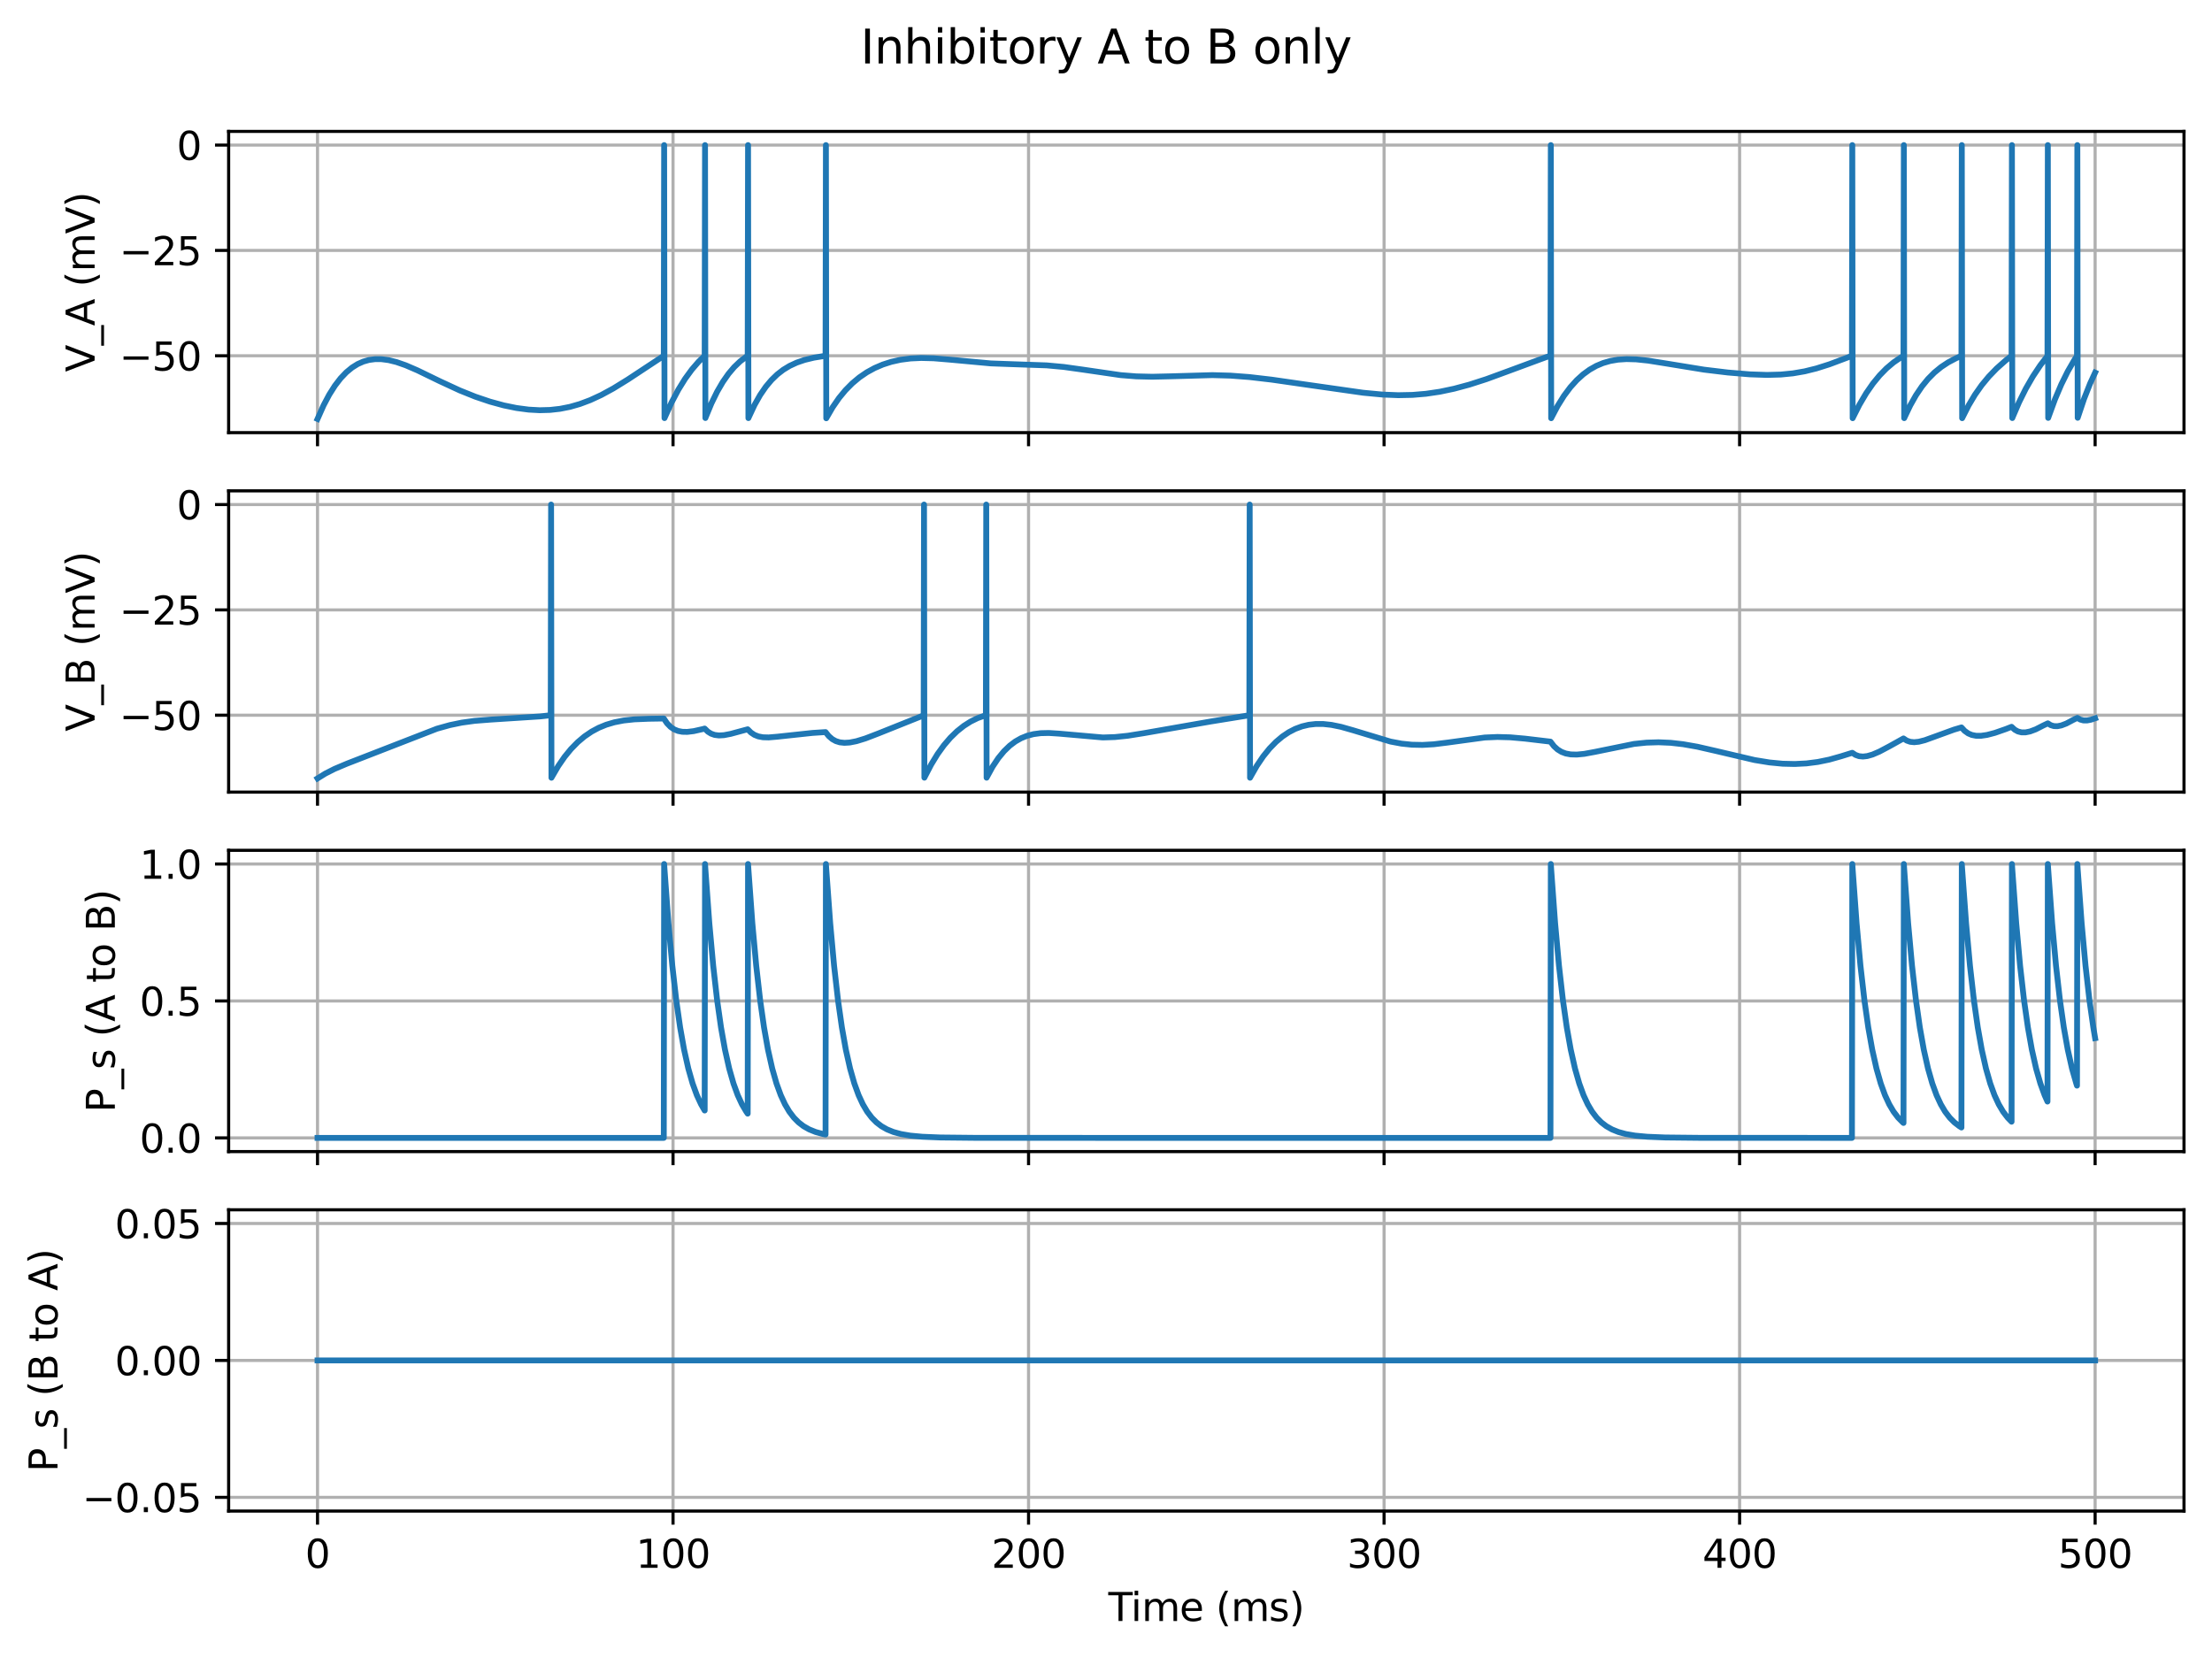 <?xml version="1.0" encoding="utf-8" standalone="no"?>
<!DOCTYPE svg PUBLIC "-//W3C//DTD SVG 1.1//EN"
  "http://www.w3.org/Graphics/SVG/1.1/DTD/svg11.dtd">
<svg xmlns:xlink="http://www.w3.org/1999/xlink" width="568.789pt" height="426.156pt" viewBox="0 0 568.789 426.156" xmlns="http://www.w3.org/2000/svg" version="1.1">
 <defs>
  <style type="text/css">*{stroke-linejoin: round; stroke-linecap: butt}</style>
 </defs>
 <g id="figure_1">
  <g id="patch_1">
   <path d="M 0 426.156 
L 568.789 426.156 
L 568.789 0 
L 0 0 
L 0 426.156 
z
" style="fill: none"/>
  </g>
  <g id="axes_1">
   <g id="patch_2">
    <path d="M 58.791 111.265 
L 561.589 111.265 
L 561.589 33.793 
L 58.791 33.793 
L 58.791 111.265 
z
" style="fill: none"/>
   </g>
   <g id="matplotlib.axis_1">
    <g id="xtick_1">
     <g id="line2d_1">
      <path d="M 81.645 111.265 
L 81.645 33.793 
" clip-path="url(#p2f62f58957)" style="fill: none; stroke: #b0b0b0; stroke-width: 0.8; stroke-linecap: square"/>
     </g>
     <g id="line2d_2">
      <defs>
       <path id="m6b1aec31f0" d="M 0 0 
L 0 3.5 
" style="stroke: #000000; stroke-width: 0.8"/>
      </defs>
      <g>
       <use xlink:href="#m6b1aec31f0" x="81.645" y="111.265" style="stroke: #000000; stroke-width: 0.8"/>
      </g>
     </g>
    </g>
    <g id="xtick_2">
     <g id="line2d_3">
      <path d="M 173.063 111.265 
L 173.063 33.793 
" clip-path="url(#p2f62f58957)" style="fill: none; stroke: #b0b0b0; stroke-width: 0.8; stroke-linecap: square"/>
     </g>
     <g id="line2d_4">
      <g>
       <use xlink:href="#m6b1aec31f0" x="173.063" y="111.265" style="stroke: #000000; stroke-width: 0.8"/>
      </g>
     </g>
    </g>
    <g id="xtick_3">
     <g id="line2d_5">
      <path d="M 264.481 111.265 
L 264.481 33.793 
" clip-path="url(#p2f62f58957)" style="fill: none; stroke: #b0b0b0; stroke-width: 0.8; stroke-linecap: square"/>
     </g>
     <g id="line2d_6">
      <g>
       <use xlink:href="#m6b1aec31f0" x="264.481" y="111.265" style="stroke: #000000; stroke-width: 0.8"/>
      </g>
     </g>
    </g>
    <g id="xtick_4">
     <g id="line2d_7">
      <path d="M 355.899 111.265 
L 355.899 33.793 
" clip-path="url(#p2f62f58957)" style="fill: none; stroke: #b0b0b0; stroke-width: 0.8; stroke-linecap: square"/>
     </g>
     <g id="line2d_8">
      <g>
       <use xlink:href="#m6b1aec31f0" x="355.899" y="111.265" style="stroke: #000000; stroke-width: 0.8"/>
      </g>
     </g>
    </g>
    <g id="xtick_5">
     <g id="line2d_9">
      <path d="M 447.317 111.265 
L 447.317 33.793 
" clip-path="url(#p2f62f58957)" style="fill: none; stroke: #b0b0b0; stroke-width: 0.8; stroke-linecap: square"/>
     </g>
     <g id="line2d_10">
      <g>
       <use xlink:href="#m6b1aec31f0" x="447.317" y="111.265" style="stroke: #000000; stroke-width: 0.8"/>
      </g>
     </g>
    </g>
    <g id="xtick_6">
     <g id="line2d_11">
      <path d="M 538.735 111.265 
L 538.735 33.793 
" clip-path="url(#p2f62f58957)" style="fill: none; stroke: #b0b0b0; stroke-width: 0.8; stroke-linecap: square"/>
     </g>
     <g id="line2d_12">
      <g>
       <use xlink:href="#m6b1aec31f0" x="538.735" y="111.265" style="stroke: #000000; stroke-width: 0.8"/>
      </g>
     </g>
    </g>
   </g>
   <g id="matplotlib.axis_2">
    <g id="ytick_1">
     <g id="line2d_13">
      <path d="M 58.791 91.491 
L 561.589 91.491 
" clip-path="url(#p2f62f58957)" style="fill: none; stroke: #b0b0b0; stroke-width: 0.8; stroke-linecap: square"/>
     </g>
     <g id="line2d_14">
      <defs>
       <path id="mb617e73fda" d="M 0 0 
L -3.5 0 
" style="stroke: #000000; stroke-width: 0.8"/>
      </defs>
      <g>
       <use xlink:href="#mb617e73fda" x="58.791" y="91.491" style="stroke: #000000; stroke-width: 0.8"/>
      </g>
     </g>
     <g id="text_1">
      <!-- −50 -->
      <g transform="translate(30.686 95.29) scale(0.1 -0.1)">
       <defs>
        <path id="DejaVuSans-2212" d="M 678 2272 
L 4684 2272 
L 4684 1741 
L 678 1741 
L 678 2272 
z
" transform="scale(0.016)"/>
        <path id="DejaVuSans-35" d="M 691 4666 
L 3169 4666 
L 3169 4134 
L 1269 4134 
L 1269 2991 
Q 1406 3038 1543 3061 
Q 1681 3084 1819 3084 
Q 2600 3084 3056 2656 
Q 3513 2228 3513 1497 
Q 3513 744 3044 326 
Q 2575 -91 1722 -91 
Q 1428 -91 1123 -41 
Q 819 9 494 109 
L 494 744 
Q 775 591 1075 516 
Q 1375 441 1709 441 
Q 2250 441 2565 725 
Q 2881 1009 2881 1497 
Q 2881 1984 2565 2268 
Q 2250 2553 1709 2553 
Q 1456 2553 1204 2497 
Q 953 2441 691 2322 
L 691 4666 
z
" transform="scale(0.016)"/>
        <path id="DejaVuSans-30" d="M 2034 4250 
Q 1547 4250 1301 3770 
Q 1056 3291 1056 2328 
Q 1056 1369 1301 889 
Q 1547 409 2034 409 
Q 2525 409 2770 889 
Q 3016 1369 3016 2328 
Q 3016 3291 2770 3770 
Q 2525 4250 2034 4250 
z
M 2034 4750 
Q 2819 4750 3233 4129 
Q 3647 3509 3647 2328 
Q 3647 1150 3233 529 
Q 2819 -91 2034 -91 
Q 1250 -91 836 529 
Q 422 1150 422 2328 
Q 422 3509 836 4129 
Q 1250 4750 2034 4750 
z
" transform="scale(0.016)"/>
       </defs>
       <use xlink:href="#DejaVuSans-2212"/>
       <use xlink:href="#DejaVuSans-35" transform="translate(83.789 0)"/>
       <use xlink:href="#DejaVuSans-30" transform="translate(147.412 0)"/>
      </g>
     </g>
    </g>
    <g id="ytick_2">
     <g id="line2d_15">
      <path d="M 58.791 64.403 
L 561.589 64.403 
" clip-path="url(#p2f62f58957)" style="fill: none; stroke: #b0b0b0; stroke-width: 0.8; stroke-linecap: square"/>
     </g>
     <g id="line2d_16">
      <g>
       <use xlink:href="#mb617e73fda" x="58.791" y="64.403" style="stroke: #000000; stroke-width: 0.8"/>
      </g>
     </g>
     <g id="text_2">
      <!-- −25 -->
      <g transform="translate(30.686 68.202) scale(0.1 -0.1)">
       <defs>
        <path id="DejaVuSans-32" d="M 1228 531 
L 3431 531 
L 3431 0 
L 469 0 
L 469 531 
Q 828 903 1448 1529 
Q 2069 2156 2228 2338 
Q 2531 2678 2651 2914 
Q 2772 3150 2772 3378 
Q 2772 3750 2511 3984 
Q 2250 4219 1831 4219 
Q 1534 4219 1204 4116 
Q 875 4013 500 3803 
L 500 4441 
Q 881 4594 1212 4672 
Q 1544 4750 1819 4750 
Q 2544 4750 2975 4387 
Q 3406 4025 3406 3419 
Q 3406 3131 3298 2873 
Q 3191 2616 2906 2266 
Q 2828 2175 2409 1742 
Q 1991 1309 1228 531 
z
" transform="scale(0.016)"/>
       </defs>
       <use xlink:href="#DejaVuSans-2212"/>
       <use xlink:href="#DejaVuSans-32" transform="translate(83.789 0)"/>
       <use xlink:href="#DejaVuSans-35" transform="translate(147.412 0)"/>
      </g>
     </g>
    </g>
    <g id="ytick_3">
     <g id="line2d_17">
      <path d="M 58.791 37.314 
L 561.589 37.314 
" clip-path="url(#p2f62f58957)" style="fill: none; stroke: #b0b0b0; stroke-width: 0.8; stroke-linecap: square"/>
     </g>
     <g id="line2d_18">
      <g>
       <use xlink:href="#mb617e73fda" x="58.791" y="37.314" style="stroke: #000000; stroke-width: 0.8"/>
      </g>
     </g>
     <g id="text_3">
      <!-- 0 -->
      <g transform="translate(45.428 41.114) scale(0.1 -0.1)">
       <use xlink:href="#DejaVuSans-30"/>
      </g>
     </g>
    </g>
    <g id="text_4">
     <!-- V_A (mV) -->
     <g transform="translate(24.328 95.651) rotate(-90) scale(0.1 -0.1)">
      <defs>
       <path id="DejaVuSans-56" d="M 1831 0 
L 50 4666 
L 709 4666 
L 2188 738 
L 3669 4666 
L 4325 4666 
L 2547 0 
L 1831 0 
z
" transform="scale(0.016)"/>
       <path id="DejaVuSans-5f" d="M 3263 -1063 
L 3263 -1509 
L -63 -1509 
L -63 -1063 
L 3263 -1063 
z
" transform="scale(0.016)"/>
       <path id="DejaVuSans-41" d="M 2188 4044 
L 1331 1722 
L 3047 1722 
L 2188 4044 
z
M 1831 4666 
L 2547 4666 
L 4325 0 
L 3669 0 
L 3244 1197 
L 1141 1197 
L 716 0 
L 50 0 
L 1831 4666 
z
" transform="scale(0.016)"/>
       <path id="DejaVuSans-20" transform="scale(0.016)"/>
       <path id="DejaVuSans-28" d="M 1984 4856 
Q 1566 4138 1362 3434 
Q 1159 2731 1159 2009 
Q 1159 1288 1364 580 
Q 1569 -128 1984 -844 
L 1484 -844 
Q 1016 -109 783 600 
Q 550 1309 550 2009 
Q 550 2706 781 3412 
Q 1013 4119 1484 4856 
L 1984 4856 
z
" transform="scale(0.016)"/>
       <path id="DejaVuSans-6d" d="M 3328 2828 
Q 3544 3216 3844 3400 
Q 4144 3584 4550 3584 
Q 5097 3584 5394 3201 
Q 5691 2819 5691 2113 
L 5691 0 
L 5113 0 
L 5113 2094 
Q 5113 2597 4934 2840 
Q 4756 3084 4391 3084 
Q 3944 3084 3684 2787 
Q 3425 2491 3425 1978 
L 3425 0 
L 2847 0 
L 2847 2094 
Q 2847 2600 2669 2842 
Q 2491 3084 2119 3084 
Q 1678 3084 1418 2786 
Q 1159 2488 1159 1978 
L 1159 0 
L 581 0 
L 581 3500 
L 1159 3500 
L 1159 2956 
Q 1356 3278 1631 3431 
Q 1906 3584 2284 3584 
Q 2666 3584 2933 3390 
Q 3200 3197 3328 2828 
z
" transform="scale(0.016)"/>
       <path id="DejaVuSans-29" d="M 513 4856 
L 1013 4856 
Q 1481 4119 1714 3412 
Q 1947 2706 1947 2009 
Q 1947 1309 1714 600 
Q 1481 -109 1013 -844 
L 513 -844 
Q 928 -128 1133 580 
Q 1338 1288 1338 2009 
Q 1338 2731 1133 3434 
Q 928 4138 513 4856 
z
" transform="scale(0.016)"/>
      </defs>
      <use xlink:href="#DejaVuSans-56"/>
      <use xlink:href="#DejaVuSans-5f" transform="translate(68.408 0)"/>
      <use xlink:href="#DejaVuSans-41" transform="translate(118.408 0)"/>
      <use xlink:href="#DejaVuSans-20" transform="translate(186.816 0)"/>
      <use xlink:href="#DejaVuSans-28" transform="translate(218.604 0)"/>
      <use xlink:href="#DejaVuSans-6d" transform="translate(257.617 0)"/>
      <use xlink:href="#DejaVuSans-56" transform="translate(355.029 0)"/>
      <use xlink:href="#DejaVuSans-29" transform="translate(423.438 0)"/>
     </g>
    </g>
   </g>
   <g id="line2d_19">
    <path d="M 81.645 107.744 
L 83.199 104.252 
L 84.662 101.491 
L 86.125 99.183 
L 87.587 97.282 
L 89.05 95.746 
L 90.513 94.538 
L 91.975 93.625 
L 93.438 92.978 
L 94.901 92.568 
L 96.455 92.363 
L 98.1 92.371 
L 99.929 92.613 
L 101.94 93.11 
L 104.317 93.938 
L 107.334 95.24 
L 113.093 98.034 
L 118.212 100.403 
L 122.235 102.019 
L 125.983 103.286 
L 129.548 104.259 
L 132.839 104.933 
L 135.947 105.343 
L 138.781 105.497 
L 141.432 105.425 
L 143.992 105.14 
L 146.552 104.632 
L 149.112 103.897 
L 151.763 102.902 
L 154.597 101.592 
L 157.705 99.9 
L 161.453 97.589 
L 170.686 91.499 
L 170.778 37.314 
L 170.869 107.524 
L 170.96 107.306 
L 172.697 103.484 
L 174.434 100.207 
L 176.171 97.406 
L 177.908 95.023 
L 179.645 93.012 
L 181.199 91.497 
L 181.291 37.314 
L 181.382 107.501 
L 181.474 107.26 
L 182.936 103.728 
L 184.399 100.74 
L 185.862 98.228 
L 187.324 96.133 
L 188.787 94.403 
L 190.341 92.914 
L 191.895 91.737 
L 192.261 91.501 
L 192.352 37.314 
L 192.444 107.525 
L 192.535 107.31 
L 193.998 104.178 
L 195.46 101.587 
L 196.923 99.456 
L 198.386 97.714 
L 199.849 96.3 
L 201.403 95.096 
L 203.048 94.097 
L 204.877 93.249 
L 206.888 92.562 
L 209.265 91.987 
L 212.281 91.495 
L 212.373 37.314 
L 212.464 107.57 
L 212.556 107.398 
L 214.11 104.723 
L 215.755 102.344 
L 217.401 100.35 
L 219.138 98.594 
L 220.966 97.065 
L 222.886 95.754 
L 224.897 94.652 
L 227 93.752 
L 229.194 93.048 
L 231.571 92.521 
L 234.13 92.189 
L 236.873 92.06 
L 240.072 92.142 
L 244.278 92.493 
L 254.791 93.459 
L 260.367 93.661 
L 269.143 93.964 
L 273.531 94.369 
L 278.468 95.06 
L 288.158 96.473 
L 292.181 96.792 
L 296.294 96.889 
L 301.414 96.767 
L 311.744 96.472 
L 316.406 96.602 
L 321.252 96.967 
L 327.011 97.637 
L 336.336 98.98 
L 350.505 101 
L 355.533 101.474 
L 359.556 101.634 
L 363.212 101.558 
L 366.686 101.266 
L 370.252 100.739 
L 373.908 99.969 
L 377.839 98.911 
L 382.227 97.497 
L 387.895 95.418 
L 397.494 91.873 
L 398.683 91.495 
L 398.774 37.314 
L 398.865 107.554 
L 398.957 107.366 
L 400.511 104.424 
L 402.156 101.79 
L 403.802 99.587 
L 405.448 97.763 
L 407.093 96.272 
L 408.739 95.075 
L 410.475 94.093 
L 412.212 93.364 
L 414.041 92.834 
L 416.052 92.49 
L 418.246 92.349 
L 420.714 92.418 
L 423.823 92.743 
L 428.393 93.472 
L 438.175 95.065 
L 444.3 95.802 
L 449.968 96.272 
L 454.356 96.422 
L 457.921 96.323 
L 461.03 96.019 
L 464.046 95.499 
L 467.063 94.753 
L 470.446 93.678 
L 475.017 91.966 
L 476.205 91.503 
L 476.296 37.314 
L 476.388 107.546 
L 476.479 107.35 
L 478.125 104.091 
L 479.862 101.145 
L 481.599 98.641 
L 483.336 96.525 
L 485.073 94.749 
L 486.901 93.204 
L 488.729 91.953 
L 489.461 91.526 
L 489.552 37.314 
L 489.643 107.532 
L 489.735 107.322 
L 491.198 104.251 
L 492.66 101.662 
L 494.214 99.363 
L 495.768 97.458 
L 497.414 95.8 
L 499.151 94.38 
L 500.979 93.177 
L 502.99 92.12 
L 504.362 91.52 
L 504.453 37.314 
L 504.545 107.545 
L 504.636 107.348 
L 506.19 104.278 
L 507.836 101.519 
L 509.573 99.049 
L 511.401 96.837 
L 513.412 94.757 
L 515.698 92.726 
L 517.252 91.494 
L 517.343 37.314 
L 517.435 107.512 
L 517.526 107.282 
L 519.171 103.455 
L 520.908 99.966 
L 522.737 96.794 
L 524.657 93.915 
L 526.485 91.528 
L 526.576 37.314 
L 526.668 107.47 
L 526.759 107.2 
L 528.405 102.7 
L 530.05 98.836 
L 531.696 95.513 
L 533.433 92.512 
L 534.073 91.523 
L 534.164 37.314 
L 534.255 107.445 
L 534.347 107.15 
L 535.901 102.534 
L 537.455 98.609 
L 538.735 95.83 
L 538.735 95.83 
" clip-path="url(#p2f62f58957)" style="fill: none; stroke: #1f77b4; stroke-width: 1.5; stroke-linecap: square"/>
   </g>
   <g id="patch_3">
    <path d="M 58.791 111.265 
L 58.791 33.793 
" style="fill: none; stroke: #000000; stroke-width: 0.8; stroke-linejoin: miter; stroke-linecap: square"/>
   </g>
   <g id="patch_4">
    <path d="M 561.589 111.265 
L 561.589 33.793 
" style="fill: none; stroke: #000000; stroke-width: 0.8; stroke-linejoin: miter; stroke-linecap: square"/>
   </g>
   <g id="patch_5">
    <path d="M 58.791 111.265 
L 561.589 111.265 
" style="fill: none; stroke: #000000; stroke-width: 0.8; stroke-linejoin: miter; stroke-linecap: square"/>
   </g>
   <g id="patch_6">
    <path d="M 58.791 33.793 
L 561.589 33.793 
" style="fill: none; stroke: #000000; stroke-width: 0.8; stroke-linejoin: miter; stroke-linecap: square"/>
   </g>
  </g>
  <g id="axes_2">
   <g id="patch_7">
    <path d="M 58.791 203.71 
L 561.589 203.71 
L 561.589 126.238 
L 58.791 126.238 
L 58.791 203.71 
z
" style="fill: none"/>
   </g>
   <g id="matplotlib.axis_3">
    <g id="xtick_7">
     <g id="line2d_20">
      <path d="M 81.645 203.71 
L 81.645 126.238 
" clip-path="url(#pb2a0a1e5be)" style="fill: none; stroke: #b0b0b0; stroke-width: 0.8; stroke-linecap: square"/>
     </g>
     <g id="line2d_21">
      <g>
       <use xlink:href="#m6b1aec31f0" x="81.645" y="203.71" style="stroke: #000000; stroke-width: 0.8"/>
      </g>
     </g>
    </g>
    <g id="xtick_8">
     <g id="line2d_22">
      <path d="M 173.063 203.71 
L 173.063 126.238 
" clip-path="url(#pb2a0a1e5be)" style="fill: none; stroke: #b0b0b0; stroke-width: 0.8; stroke-linecap: square"/>
     </g>
     <g id="line2d_23">
      <g>
       <use xlink:href="#m6b1aec31f0" x="173.063" y="203.71" style="stroke: #000000; stroke-width: 0.8"/>
      </g>
     </g>
    </g>
    <g id="xtick_9">
     <g id="line2d_24">
      <path d="M 264.481 203.71 
L 264.481 126.238 
" clip-path="url(#pb2a0a1e5be)" style="fill: none; stroke: #b0b0b0; stroke-width: 0.8; stroke-linecap: square"/>
     </g>
     <g id="line2d_25">
      <g>
       <use xlink:href="#m6b1aec31f0" x="264.481" y="203.71" style="stroke: #000000; stroke-width: 0.8"/>
      </g>
     </g>
    </g>
    <g id="xtick_10">
     <g id="line2d_26">
      <path d="M 355.899 203.71 
L 355.899 126.238 
" clip-path="url(#pb2a0a1e5be)" style="fill: none; stroke: #b0b0b0; stroke-width: 0.8; stroke-linecap: square"/>
     </g>
     <g id="line2d_27">
      <g>
       <use xlink:href="#m6b1aec31f0" x="355.899" y="203.71" style="stroke: #000000; stroke-width: 0.8"/>
      </g>
     </g>
    </g>
    <g id="xtick_11">
     <g id="line2d_28">
      <path d="M 447.317 203.71 
L 447.317 126.238 
" clip-path="url(#pb2a0a1e5be)" style="fill: none; stroke: #b0b0b0; stroke-width: 0.8; stroke-linecap: square"/>
     </g>
     <g id="line2d_29">
      <g>
       <use xlink:href="#m6b1aec31f0" x="447.317" y="203.71" style="stroke: #000000; stroke-width: 0.8"/>
      </g>
     </g>
    </g>
    <g id="xtick_12">
     <g id="line2d_30">
      <path d="M 538.735 203.71 
L 538.735 126.238 
" clip-path="url(#pb2a0a1e5be)" style="fill: none; stroke: #b0b0b0; stroke-width: 0.8; stroke-linecap: square"/>
     </g>
     <g id="line2d_31">
      <g>
       <use xlink:href="#m6b1aec31f0" x="538.735" y="203.71" style="stroke: #000000; stroke-width: 0.8"/>
      </g>
     </g>
    </g>
   </g>
   <g id="matplotlib.axis_4">
    <g id="ytick_4">
     <g id="line2d_32">
      <path d="M 58.791 183.936 
L 561.589 183.936 
" clip-path="url(#pb2a0a1e5be)" style="fill: none; stroke: #b0b0b0; stroke-width: 0.8; stroke-linecap: square"/>
     </g>
     <g id="line2d_33">
      <g>
       <use xlink:href="#mb617e73fda" x="58.791" y="183.936" style="stroke: #000000; stroke-width: 0.8"/>
      </g>
     </g>
     <g id="text_5">
      <!-- −50 -->
      <g transform="translate(30.686 187.735) scale(0.1 -0.1)">
       <use xlink:href="#DejaVuSans-2212"/>
       <use xlink:href="#DejaVuSans-35" transform="translate(83.789 0)"/>
       <use xlink:href="#DejaVuSans-30" transform="translate(147.412 0)"/>
      </g>
     </g>
    </g>
    <g id="ytick_5">
     <g id="line2d_34">
      <path d="M 58.791 156.848 
L 561.589 156.848 
" clip-path="url(#pb2a0a1e5be)" style="fill: none; stroke: #b0b0b0; stroke-width: 0.8; stroke-linecap: square"/>
     </g>
     <g id="line2d_35">
      <g>
       <use xlink:href="#mb617e73fda" x="58.791" y="156.848" style="stroke: #000000; stroke-width: 0.8"/>
      </g>
     </g>
     <g id="text_6">
      <!-- −25 -->
      <g transform="translate(30.686 160.647) scale(0.1 -0.1)">
       <use xlink:href="#DejaVuSans-2212"/>
       <use xlink:href="#DejaVuSans-32" transform="translate(83.789 0)"/>
       <use xlink:href="#DejaVuSans-35" transform="translate(147.412 0)"/>
      </g>
     </g>
    </g>
    <g id="ytick_6">
     <g id="line2d_36">
      <path d="M 58.791 129.759 
L 561.589 129.759 
" clip-path="url(#pb2a0a1e5be)" style="fill: none; stroke: #b0b0b0; stroke-width: 0.8; stroke-linecap: square"/>
     </g>
     <g id="line2d_37">
      <g>
       <use xlink:href="#mb617e73fda" x="58.791" y="129.759" style="stroke: #000000; stroke-width: 0.8"/>
      </g>
     </g>
     <g id="text_7">
      <!-- 0 -->
      <g transform="translate(45.428 133.559) scale(0.1 -0.1)">
       <use xlink:href="#DejaVuSans-30"/>
      </g>
     </g>
    </g>
    <g id="text_8">
     <!-- V_B (mV) -->
     <g transform="translate(24.328 188.106) rotate(-90) scale(0.1 -0.1)">
      <defs>
       <path id="DejaVuSans-42" d="M 1259 2228 
L 1259 519 
L 2272 519 
Q 2781 519 3026 730 
Q 3272 941 3272 1375 
Q 3272 1813 3026 2020 
Q 2781 2228 2272 2228 
L 1259 2228 
z
M 1259 4147 
L 1259 2741 
L 2194 2741 
Q 2656 2741 2882 2914 
Q 3109 3088 3109 3444 
Q 3109 3797 2882 3972 
Q 2656 4147 2194 4147 
L 1259 4147 
z
M 628 4666 
L 2241 4666 
Q 2963 4666 3353 4366 
Q 3744 4066 3744 3513 
Q 3744 3084 3544 2831 
Q 3344 2578 2956 2516 
Q 3422 2416 3680 2098 
Q 3938 1781 3938 1306 
Q 3938 681 3513 340 
Q 3088 0 2303 0 
L 628 0 
L 628 4666 
z
" transform="scale(0.016)"/>
      </defs>
      <use xlink:href="#DejaVuSans-56"/>
      <use xlink:href="#DejaVuSans-5f" transform="translate(68.408 0)"/>
      <use xlink:href="#DejaVuSans-42" transform="translate(118.408 0)"/>
      <use xlink:href="#DejaVuSans-20" transform="translate(187.012 0)"/>
      <use xlink:href="#DejaVuSans-28" transform="translate(218.799 0)"/>
      <use xlink:href="#DejaVuSans-6d" transform="translate(257.812 0)"/>
      <use xlink:href="#DejaVuSans-56" transform="translate(355.225 0)"/>
      <use xlink:href="#DejaVuSans-29" transform="translate(423.633 0)"/>
     </g>
    </g>
   </g>
   <g id="line2d_38">
    <path d="M 81.645 200.189 
L 83.656 198.942 
L 86.033 197.738 
L 89.233 196.386 
L 112.362 187.4 
L 115.653 186.479 
L 118.761 185.836 
L 122.052 185.383 
L 126.074 185.068 
L 138.964 184.236 
L 141.615 183.937 
L 141.707 129.759 
L 141.798 200.016 
L 141.89 199.845 
L 143.535 197.023 
L 145.181 194.637 
L 146.826 192.625 
L 148.563 190.852 
L 150.3 189.392 
L 152.128 188.149 
L 153.957 187.168 
L 155.876 186.38 
L 157.979 185.756 
L 160.356 185.294 
L 163.099 184.999 
L 166.847 184.842 
L 170.686 184.78 
L 171.509 185.996 
L 172.423 186.941 
L 173.337 187.567 
L 174.343 187.983 
L 175.44 188.197 
L 176.72 188.225 
L 178.365 188.028 
L 180.651 187.514 
L 181.199 187.368 
L 182.022 188.167 
L 182.845 188.68 
L 183.759 189.002 
L 184.856 189.14 
L 186.136 189.069 
L 187.873 188.737 
L 191.712 187.698 
L 192.261 187.554 
L 193.084 188.38 
L 193.998 188.988 
L 195.003 189.386 
L 196.192 189.608 
L 197.654 189.648 
L 199.849 189.463 
L 208.899 188.492 
L 212.281 188.273 
L 213.104 189.302 
L 214.018 190.089 
L 214.932 190.595 
L 215.938 190.908 
L 217.127 191.038 
L 218.498 190.955 
L 220.235 190.612 
L 222.52 189.911 
L 225.903 188.611 
L 237.513 183.967 
L 237.604 129.759 
L 237.696 199.995 
L 237.787 199.803 
L 239.433 196.629 
L 241.078 193.935 
L 242.724 191.656 
L 244.369 189.735 
L 246.106 188.049 
L 247.843 186.67 
L 249.58 185.566 
L 251.408 184.67 
L 253.237 184.02 
L 253.511 183.942 
L 253.602 129.759 
L 253.694 200.002 
L 253.785 199.818 
L 255.248 197.152 
L 256.71 194.963 
L 258.173 193.19 
L 259.636 191.777 
L 261.099 190.678 
L 262.561 189.85 
L 264.115 189.223 
L 265.761 188.797 
L 267.589 188.554 
L 269.692 188.504 
L 272.343 188.673 
L 283.587 189.658 
L 286.696 189.553 
L 289.987 189.216 
L 294.1 188.559 
L 311.287 185.554 
L 321.252 183.943 
L 321.343 129.759 
L 321.434 200.012 
L 321.526 199.837 
L 323.171 196.952 
L 324.817 194.52 
L 326.462 192.482 
L 328.108 190.791 
L 329.753 189.408 
L 331.399 188.304 
L 333.044 187.453 
L 334.781 186.806 
L 336.518 186.393 
L 338.347 186.186 
L 340.267 186.192 
L 342.369 186.422 
L 344.837 186.928 
L 347.946 187.812 
L 357.545 190.711 
L 360.378 191.242 
L 363.03 191.518 
L 365.772 191.575 
L 368.697 191.406 
L 372.263 190.966 
L 381.77 189.67 
L 385.061 189.529 
L 388.352 189.62 
L 392.192 189.962 
L 398.683 190.731 
L 399.597 191.912 
L 400.511 192.744 
L 401.517 193.363 
L 402.614 193.777 
L 403.893 194.014 
L 405.448 194.057 
L 407.367 193.873 
L 410.11 193.367 
L 420.166 191.32 
L 423.365 190.989 
L 426.474 190.894 
L 429.582 191.028 
L 432.781 191.39 
L 436.438 192.034 
L 441.192 193.12 
L 451.156 195.458 
L 454.996 196.083 
L 458.379 196.408 
L 461.487 196.483 
L 464.504 196.33 
L 467.429 195.956 
L 470.354 195.355 
L 473.371 194.506 
L 476.296 193.596 
L 477.119 194.145 
L 478.033 194.469 
L 479.039 194.565 
L 480.136 194.441 
L 481.507 194.047 
L 483.244 193.302 
L 485.895 191.896 
L 489.461 189.907 
L 490.283 190.455 
L 491.198 190.775 
L 492.203 190.875 
L 493.392 190.756 
L 494.946 190.361 
L 497.505 189.436 
L 502.442 187.641 
L 504.362 187.076 
L 505.184 187.964 
L 506.099 188.615 
L 507.013 189.004 
L 508.11 189.22 
L 509.39 189.228 
L 510.944 189.002 
L 512.955 188.476 
L 515.789 187.489 
L 517.252 186.915 
L 518.074 187.667 
L 518.897 188.116 
L 519.811 188.345 
L 520.817 188.35 
L 522.005 188.11 
L 523.468 187.564 
L 525.388 186.584 
L 526.576 186.021 
L 527.308 186.483 
L 528.13 186.734 
L 529.045 186.76 
L 530.05 186.562 
L 531.33 186.073 
L 533.067 185.151 
L 534.164 184.617 
L 534.895 185.048 
L 535.718 185.274 
L 536.632 185.289 
L 537.729 185.073 
L 538.735 184.727 
L 538.735 184.727 
" clip-path="url(#pb2a0a1e5be)" style="fill: none; stroke: #1f77b4; stroke-width: 1.5; stroke-linecap: square"/>
   </g>
   <g id="patch_8">
    <path d="M 58.791 203.71 
L 58.791 126.238 
" style="fill: none; stroke: #000000; stroke-width: 0.8; stroke-linejoin: miter; stroke-linecap: square"/>
   </g>
   <g id="patch_9">
    <path d="M 561.589 203.71 
L 561.589 126.238 
" style="fill: none; stroke: #000000; stroke-width: 0.8; stroke-linejoin: miter; stroke-linecap: square"/>
   </g>
   <g id="patch_10">
    <path d="M 58.791 203.71 
L 561.589 203.71 
" style="fill: none; stroke: #000000; stroke-width: 0.8; stroke-linejoin: miter; stroke-linecap: square"/>
   </g>
   <g id="patch_11">
    <path d="M 58.791 126.238 
L 561.589 126.238 
" style="fill: none; stroke: #000000; stroke-width: 0.8; stroke-linejoin: miter; stroke-linecap: square"/>
   </g>
  </g>
  <g id="axes_3">
   <g id="patch_12">
    <path d="M 58.791 296.155 
L 561.589 296.155 
L 561.589 218.683 
L 58.791 218.683 
L 58.791 296.155 
z
" style="fill: none"/>
   </g>
   <g id="matplotlib.axis_5">
    <g id="xtick_13">
     <g id="line2d_39">
      <path d="M 81.645 296.155 
L 81.645 218.683 
" clip-path="url(#paa1f7df658)" style="fill: none; stroke: #b0b0b0; stroke-width: 0.8; stroke-linecap: square"/>
     </g>
     <g id="line2d_40">
      <g>
       <use xlink:href="#m6b1aec31f0" x="81.645" y="296.155" style="stroke: #000000; stroke-width: 0.8"/>
      </g>
     </g>
    </g>
    <g id="xtick_14">
     <g id="line2d_41">
      <path d="M 173.063 296.155 
L 173.063 218.683 
" clip-path="url(#paa1f7df658)" style="fill: none; stroke: #b0b0b0; stroke-width: 0.8; stroke-linecap: square"/>
     </g>
     <g id="line2d_42">
      <g>
       <use xlink:href="#m6b1aec31f0" x="173.063" y="296.155" style="stroke: #000000; stroke-width: 0.8"/>
      </g>
     </g>
    </g>
    <g id="xtick_15">
     <g id="line2d_43">
      <path d="M 264.481 296.155 
L 264.481 218.683 
" clip-path="url(#paa1f7df658)" style="fill: none; stroke: #b0b0b0; stroke-width: 0.8; stroke-linecap: square"/>
     </g>
     <g id="line2d_44">
      <g>
       <use xlink:href="#m6b1aec31f0" x="264.481" y="296.155" style="stroke: #000000; stroke-width: 0.8"/>
      </g>
     </g>
    </g>
    <g id="xtick_16">
     <g id="line2d_45">
      <path d="M 355.899 296.155 
L 355.899 218.683 
" clip-path="url(#paa1f7df658)" style="fill: none; stroke: #b0b0b0; stroke-width: 0.8; stroke-linecap: square"/>
     </g>
     <g id="line2d_46">
      <g>
       <use xlink:href="#m6b1aec31f0" x="355.899" y="296.155" style="stroke: #000000; stroke-width: 0.8"/>
      </g>
     </g>
    </g>
    <g id="xtick_17">
     <g id="line2d_47">
      <path d="M 447.317 296.155 
L 447.317 218.683 
" clip-path="url(#paa1f7df658)" style="fill: none; stroke: #b0b0b0; stroke-width: 0.8; stroke-linecap: square"/>
     </g>
     <g id="line2d_48">
      <g>
       <use xlink:href="#m6b1aec31f0" x="447.317" y="296.155" style="stroke: #000000; stroke-width: 0.8"/>
      </g>
     </g>
    </g>
    <g id="xtick_18">
     <g id="line2d_49">
      <path d="M 538.735 296.155 
L 538.735 218.683 
" clip-path="url(#paa1f7df658)" style="fill: none; stroke: #b0b0b0; stroke-width: 0.8; stroke-linecap: square"/>
     </g>
     <g id="line2d_50">
      <g>
       <use xlink:href="#m6b1aec31f0" x="538.735" y="296.155" style="stroke: #000000; stroke-width: 0.8"/>
      </g>
     </g>
    </g>
   </g>
   <g id="matplotlib.axis_6">
    <g id="ytick_7">
     <g id="line2d_51">
      <path d="M 58.791 292.634 
L 561.589 292.634 
" clip-path="url(#paa1f7df658)" style="fill: none; stroke: #b0b0b0; stroke-width: 0.8; stroke-linecap: square"/>
     </g>
     <g id="line2d_52">
      <g>
       <use xlink:href="#mb617e73fda" x="58.791" y="292.634" style="stroke: #000000; stroke-width: 0.8"/>
      </g>
     </g>
     <g id="text_9">
      <!-- 0.0 -->
      <g transform="translate(35.888 296.433) scale(0.1 -0.1)">
       <defs>
        <path id="DejaVuSans-2e" d="M 684 794 
L 1344 794 
L 1344 0 
L 684 0 
L 684 794 
z
" transform="scale(0.016)"/>
       </defs>
       <use xlink:href="#DejaVuSans-30"/>
       <use xlink:href="#DejaVuSans-2e" transform="translate(63.623 0)"/>
       <use xlink:href="#DejaVuSans-30" transform="translate(95.41 0)"/>
      </g>
     </g>
    </g>
    <g id="ytick_8">
     <g id="line2d_53">
      <path d="M 58.791 257.419 
L 561.589 257.419 
" clip-path="url(#paa1f7df658)" style="fill: none; stroke: #b0b0b0; stroke-width: 0.8; stroke-linecap: square"/>
     </g>
     <g id="line2d_54">
      <g>
       <use xlink:href="#mb617e73fda" x="58.791" y="257.419" style="stroke: #000000; stroke-width: 0.8"/>
      </g>
     </g>
     <g id="text_10">
      <!-- 0.5 -->
      <g transform="translate(35.888 261.218) scale(0.1 -0.1)">
       <use xlink:href="#DejaVuSans-30"/>
       <use xlink:href="#DejaVuSans-2e" transform="translate(63.623 0)"/>
       <use xlink:href="#DejaVuSans-35" transform="translate(95.41 0)"/>
      </g>
     </g>
    </g>
    <g id="ytick_9">
     <g id="line2d_55">
      <path d="M 58.791 222.204 
L 561.589 222.204 
" clip-path="url(#paa1f7df658)" style="fill: none; stroke: #b0b0b0; stroke-width: 0.8; stroke-linecap: square"/>
     </g>
     <g id="line2d_56">
      <g>
       <use xlink:href="#mb617e73fda" x="58.791" y="222.204" style="stroke: #000000; stroke-width: 0.8"/>
      </g>
     </g>
     <g id="text_11">
      <!-- 1.0 -->
      <g transform="translate(35.888 226.004) scale(0.1 -0.1)">
       <defs>
        <path id="DejaVuSans-31" d="M 794 531 
L 1825 531 
L 1825 4091 
L 703 3866 
L 703 4441 
L 1819 4666 
L 2450 4666 
L 2450 531 
L 3481 531 
L 3481 0 
L 794 0 
L 794 531 
z
" transform="scale(0.016)"/>
       </defs>
       <use xlink:href="#DejaVuSans-31"/>
       <use xlink:href="#DejaVuSans-2e" transform="translate(63.623 0)"/>
       <use xlink:href="#DejaVuSans-30" transform="translate(95.41 0)"/>
      </g>
     </g>
    </g>
    <g id="text_12">
     <!-- P_s (A to B) -->
     <g transform="translate(29.53 286.078) rotate(-90) scale(0.1 -0.1)">
      <defs>
       <path id="DejaVuSans-50" d="M 1259 4147 
L 1259 2394 
L 2053 2394 
Q 2494 2394 2734 2622 
Q 2975 2850 2975 3272 
Q 2975 3691 2734 3919 
Q 2494 4147 2053 4147 
L 1259 4147 
z
M 628 4666 
L 2053 4666 
Q 2838 4666 3239 4311 
Q 3641 3956 3641 3272 
Q 3641 2581 3239 2228 
Q 2838 1875 2053 1875 
L 1259 1875 
L 1259 0 
L 628 0 
L 628 4666 
z
" transform="scale(0.016)"/>
       <path id="DejaVuSans-73" d="M 2834 3397 
L 2834 2853 
Q 2591 2978 2328 3040 
Q 2066 3103 1784 3103 
Q 1356 3103 1142 2972 
Q 928 2841 928 2578 
Q 928 2378 1081 2264 
Q 1234 2150 1697 2047 
L 1894 2003 
Q 2506 1872 2764 1633 
Q 3022 1394 3022 966 
Q 3022 478 2636 193 
Q 2250 -91 1575 -91 
Q 1294 -91 989 -36 
Q 684 19 347 128 
L 347 722 
Q 666 556 975 473 
Q 1284 391 1588 391 
Q 1994 391 2212 530 
Q 2431 669 2431 922 
Q 2431 1156 2273 1281 
Q 2116 1406 1581 1522 
L 1381 1569 
Q 847 1681 609 1914 
Q 372 2147 372 2553 
Q 372 3047 722 3315 
Q 1072 3584 1716 3584 
Q 2034 3584 2315 3537 
Q 2597 3491 2834 3397 
z
" transform="scale(0.016)"/>
       <path id="DejaVuSans-74" d="M 1172 4494 
L 1172 3500 
L 2356 3500 
L 2356 3053 
L 1172 3053 
L 1172 1153 
Q 1172 725 1289 603 
Q 1406 481 1766 481 
L 2356 481 
L 2356 0 
L 1766 0 
Q 1100 0 847 248 
Q 594 497 594 1153 
L 594 3053 
L 172 3053 
L 172 3500 
L 594 3500 
L 594 4494 
L 1172 4494 
z
" transform="scale(0.016)"/>
       <path id="DejaVuSans-6f" d="M 1959 3097 
Q 1497 3097 1228 2736 
Q 959 2375 959 1747 
Q 959 1119 1226 758 
Q 1494 397 1959 397 
Q 2419 397 2687 759 
Q 2956 1122 2956 1747 
Q 2956 2369 2687 2733 
Q 2419 3097 1959 3097 
z
M 1959 3584 
Q 2709 3584 3137 3096 
Q 3566 2609 3566 1747 
Q 3566 888 3137 398 
Q 2709 -91 1959 -91 
Q 1206 -91 779 398 
Q 353 888 353 1747 
Q 353 2609 779 3096 
Q 1206 3584 1959 3584 
z
" transform="scale(0.016)"/>
      </defs>
      <use xlink:href="#DejaVuSans-50"/>
      <use xlink:href="#DejaVuSans-5f" transform="translate(60.303 0)"/>
      <use xlink:href="#DejaVuSans-73" transform="translate(110.303 0)"/>
      <use xlink:href="#DejaVuSans-20" transform="translate(162.402 0)"/>
      <use xlink:href="#DejaVuSans-28" transform="translate(194.189 0)"/>
      <use xlink:href="#DejaVuSans-41" transform="translate(233.203 0)"/>
      <use xlink:href="#DejaVuSans-20" transform="translate(301.611 0)"/>
      <use xlink:href="#DejaVuSans-74" transform="translate(333.398 0)"/>
      <use xlink:href="#DejaVuSans-6f" transform="translate(372.607 0)"/>
      <use xlink:href="#DejaVuSans-20" transform="translate(433.789 0)"/>
      <use xlink:href="#DejaVuSans-42" transform="translate(465.576 0)"/>
      <use xlink:href="#DejaVuSans-29" transform="translate(534.18 0)"/>
     </g>
    </g>
   </g>
   <g id="line2d_57">
    <path d="M 81.645 292.634 
L 170.686 292.634 
L 170.778 222.204 
L 170.869 223.613 
L 171.875 237.367 
L 172.88 248.38 
L 173.886 257.198 
L 174.891 264.259 
L 175.897 269.913 
L 176.994 274.805 
L 178.091 278.643 
L 179.188 281.655 
L 180.285 284.018 
L 181.199 285.594 
L 181.291 222.204 
L 181.382 223.613 
L 182.388 237.367 
L 183.393 248.38 
L 184.399 257.198 
L 185.404 264.259 
L 186.41 269.913 
L 187.507 274.805 
L 188.604 278.643 
L 189.701 281.655 
L 190.798 284.018 
L 191.895 285.873 
L 192.261 286.398 
L 192.352 222.204 
L 192.444 223.613 
L 193.449 237.367 
L 194.455 248.38 
L 195.46 257.198 
L 196.466 264.259 
L 197.472 269.913 
L 198.569 274.805 
L 199.666 278.643 
L 200.763 281.655 
L 201.86 284.018 
L 202.957 285.873 
L 204.145 287.435 
L 205.334 288.635 
L 206.613 289.62 
L 208.076 290.453 
L 209.722 291.118 
L 211.641 291.642 
L 212.281 291.772 
L 212.373 222.204 
L 212.464 223.613 
L 213.47 237.367 
L 214.475 248.38 
L 215.481 257.198 
L 216.487 264.259 
L 217.492 269.913 
L 218.589 274.805 
L 219.686 278.643 
L 220.783 281.655 
L 221.88 284.018 
L 222.977 285.873 
L 224.166 287.435 
L 225.354 288.635 
L 226.634 289.62 
L 228.097 290.453 
L 229.742 291.118 
L 231.662 291.642 
L 234.039 292.047 
L 237.147 292.338 
L 241.809 292.528 
L 250.494 292.618 
L 287.884 292.634 
L 398.683 292.634 
L 398.774 222.204 
L 398.865 223.613 
L 399.871 237.367 
L 400.877 248.38 
L 401.882 257.198 
L 402.888 264.259 
L 403.893 269.913 
L 404.99 274.805 
L 406.087 278.643 
L 407.184 281.655 
L 408.281 284.018 
L 409.378 285.873 
L 410.567 287.435 
L 411.755 288.635 
L 413.035 289.62 
L 414.498 290.453 
L 416.143 291.118 
L 418.063 291.642 
L 420.44 292.047 
L 423.548 292.338 
L 428.211 292.528 
L 436.895 292.618 
L 474.285 292.634 
L 476.205 292.634 
L 476.296 222.204 
L 476.388 223.613 
L 477.393 237.367 
L 478.399 248.38 
L 479.405 257.198 
L 480.41 264.259 
L 481.416 269.913 
L 482.513 274.805 
L 483.61 278.643 
L 484.707 281.655 
L 485.804 284.018 
L 486.901 285.873 
L 488.089 287.435 
L 489.278 288.635 
L 489.461 288.794 
L 489.552 222.204 
L 489.643 223.613 
L 490.649 237.367 
L 491.655 248.38 
L 492.66 257.198 
L 493.666 264.259 
L 494.671 269.913 
L 495.768 274.805 
L 496.865 278.643 
L 497.962 281.655 
L 499.059 284.018 
L 500.157 285.873 
L 501.345 287.435 
L 502.533 288.635 
L 503.813 289.62 
L 504.362 289.964 
L 504.453 222.204 
L 504.545 223.613 
L 505.55 237.367 
L 506.556 248.38 
L 507.561 257.198 
L 508.567 264.259 
L 509.573 269.913 
L 510.67 274.805 
L 511.767 278.643 
L 512.864 281.655 
L 513.961 284.018 
L 515.058 285.873 
L 516.246 287.435 
L 517.252 288.471 
L 517.343 222.204 
L 517.435 223.613 
L 518.44 237.367 
L 519.446 248.38 
L 520.451 257.198 
L 521.457 264.259 
L 522.462 269.913 
L 523.56 274.805 
L 524.657 278.643 
L 525.754 281.655 
L 526.485 283.293 
L 526.576 222.204 
L 526.668 223.613 
L 527.673 237.367 
L 528.679 248.38 
L 529.685 257.198 
L 530.69 264.259 
L 531.696 269.913 
L 532.793 274.805 
L 533.89 278.643 
L 534.073 279.197 
L 534.164 222.204 
L 534.255 223.613 
L 535.261 237.367 
L 536.267 248.38 
L 537.272 257.198 
L 538.278 264.259 
L 538.735 266.985 
L 538.735 266.985 
" clip-path="url(#paa1f7df658)" style="fill: none; stroke: #1f77b4; stroke-width: 1.5; stroke-linecap: square"/>
   </g>
   <g id="patch_13">
    <path d="M 58.791 296.155 
L 58.791 218.683 
" style="fill: none; stroke: #000000; stroke-width: 0.8; stroke-linejoin: miter; stroke-linecap: square"/>
   </g>
   <g id="patch_14">
    <path d="M 561.589 296.155 
L 561.589 218.683 
" style="fill: none; stroke: #000000; stroke-width: 0.8; stroke-linejoin: miter; stroke-linecap: square"/>
   </g>
   <g id="patch_15">
    <path d="M 58.791 296.155 
L 561.589 296.155 
" style="fill: none; stroke: #000000; stroke-width: 0.8; stroke-linejoin: miter; stroke-linecap: square"/>
   </g>
   <g id="patch_16">
    <path d="M 58.791 218.683 
L 561.589 218.683 
" style="fill: none; stroke: #000000; stroke-width: 0.8; stroke-linejoin: miter; stroke-linecap: square"/>
   </g>
  </g>
  <g id="axes_4">
   <g id="patch_17">
    <path d="M 58.791 388.6 
L 561.589 388.6 
L 561.589 311.128 
L 58.791 311.128 
L 58.791 388.6 
z
" style="fill: none"/>
   </g>
   <g id="matplotlib.axis_7">
    <g id="xtick_19">
     <g id="line2d_58">
      <path d="M 81.645 388.6 
L 81.645 311.128 
" clip-path="url(#pc6953b4aae)" style="fill: none; stroke: #b0b0b0; stroke-width: 0.8; stroke-linecap: square"/>
     </g>
     <g id="line2d_59">
      <g>
       <use xlink:href="#m6b1aec31f0" x="81.645" y="388.6" style="stroke: #000000; stroke-width: 0.8"/>
      </g>
     </g>
     <g id="text_13">
      <!-- 0 -->
      <g transform="translate(78.464 403.198) scale(0.1 -0.1)">
       <use xlink:href="#DejaVuSans-30"/>
      </g>
     </g>
    </g>
    <g id="xtick_20">
     <g id="line2d_60">
      <path d="M 173.063 388.6 
L 173.063 311.128 
" clip-path="url(#pc6953b4aae)" style="fill: none; stroke: #b0b0b0; stroke-width: 0.8; stroke-linecap: square"/>
     </g>
     <g id="line2d_61">
      <g>
       <use xlink:href="#m6b1aec31f0" x="173.063" y="388.6" style="stroke: #000000; stroke-width: 0.8"/>
      </g>
     </g>
     <g id="text_14">
      <!-- 100 -->
      <g transform="translate(163.519 403.198) scale(0.1 -0.1)">
       <use xlink:href="#DejaVuSans-31"/>
       <use xlink:href="#DejaVuSans-30" transform="translate(63.623 0)"/>
       <use xlink:href="#DejaVuSans-30" transform="translate(127.246 0)"/>
      </g>
     </g>
    </g>
    <g id="xtick_21">
     <g id="line2d_62">
      <path d="M 264.481 388.6 
L 264.481 311.128 
" clip-path="url(#pc6953b4aae)" style="fill: none; stroke: #b0b0b0; stroke-width: 0.8; stroke-linecap: square"/>
     </g>
     <g id="line2d_63">
      <g>
       <use xlink:href="#m6b1aec31f0" x="264.481" y="388.6" style="stroke: #000000; stroke-width: 0.8"/>
      </g>
     </g>
     <g id="text_15">
      <!-- 200 -->
      <g transform="translate(254.937 403.198) scale(0.1 -0.1)">
       <use xlink:href="#DejaVuSans-32"/>
       <use xlink:href="#DejaVuSans-30" transform="translate(63.623 0)"/>
       <use xlink:href="#DejaVuSans-30" transform="translate(127.246 0)"/>
      </g>
     </g>
    </g>
    <g id="xtick_22">
     <g id="line2d_64">
      <path d="M 355.899 388.6 
L 355.899 311.128 
" clip-path="url(#pc6953b4aae)" style="fill: none; stroke: #b0b0b0; stroke-width: 0.8; stroke-linecap: square"/>
     </g>
     <g id="line2d_65">
      <g>
       <use xlink:href="#m6b1aec31f0" x="355.899" y="388.6" style="stroke: #000000; stroke-width: 0.8"/>
      </g>
     </g>
     <g id="text_16">
      <!-- 300 -->
      <g transform="translate(346.355 403.198) scale(0.1 -0.1)">
       <defs>
        <path id="DejaVuSans-33" d="M 2597 2516 
Q 3050 2419 3304 2112 
Q 3559 1806 3559 1356 
Q 3559 666 3084 287 
Q 2609 -91 1734 -91 
Q 1441 -91 1130 -33 
Q 819 25 488 141 
L 488 750 
Q 750 597 1062 519 
Q 1375 441 1716 441 
Q 2309 441 2620 675 
Q 2931 909 2931 1356 
Q 2931 1769 2642 2001 
Q 2353 2234 1838 2234 
L 1294 2234 
L 1294 2753 
L 1863 2753 
Q 2328 2753 2575 2939 
Q 2822 3125 2822 3475 
Q 2822 3834 2567 4026 
Q 2313 4219 1838 4219 
Q 1578 4219 1281 4162 
Q 984 4106 628 3988 
L 628 4550 
Q 988 4650 1302 4700 
Q 1616 4750 1894 4750 
Q 2613 4750 3031 4423 
Q 3450 4097 3450 3541 
Q 3450 3153 3228 2886 
Q 3006 2619 2597 2516 
z
" transform="scale(0.016)"/>
       </defs>
       <use xlink:href="#DejaVuSans-33"/>
       <use xlink:href="#DejaVuSans-30" transform="translate(63.623 0)"/>
       <use xlink:href="#DejaVuSans-30" transform="translate(127.246 0)"/>
      </g>
     </g>
    </g>
    <g id="xtick_23">
     <g id="line2d_66">
      <path d="M 447.317 388.6 
L 447.317 311.128 
" clip-path="url(#pc6953b4aae)" style="fill: none; stroke: #b0b0b0; stroke-width: 0.8; stroke-linecap: square"/>
     </g>
     <g id="line2d_67">
      <g>
       <use xlink:href="#m6b1aec31f0" x="447.317" y="388.6" style="stroke: #000000; stroke-width: 0.8"/>
      </g>
     </g>
     <g id="text_17">
      <!-- 400 -->
      <g transform="translate(437.773 403.198) scale(0.1 -0.1)">
       <defs>
        <path id="DejaVuSans-34" d="M 2419 4116 
L 825 1625 
L 2419 1625 
L 2419 4116 
z
M 2253 4666 
L 3047 4666 
L 3047 1625 
L 3713 1625 
L 3713 1100 
L 3047 1100 
L 3047 0 
L 2419 0 
L 2419 1100 
L 313 1100 
L 313 1709 
L 2253 4666 
z
" transform="scale(0.016)"/>
       </defs>
       <use xlink:href="#DejaVuSans-34"/>
       <use xlink:href="#DejaVuSans-30" transform="translate(63.623 0)"/>
       <use xlink:href="#DejaVuSans-30" transform="translate(127.246 0)"/>
      </g>
     </g>
    </g>
    <g id="xtick_24">
     <g id="line2d_68">
      <path d="M 538.735 388.6 
L 538.735 311.128 
" clip-path="url(#pc6953b4aae)" style="fill: none; stroke: #b0b0b0; stroke-width: 0.8; stroke-linecap: square"/>
     </g>
     <g id="line2d_69">
      <g>
       <use xlink:href="#m6b1aec31f0" x="538.735" y="388.6" style="stroke: #000000; stroke-width: 0.8"/>
      </g>
     </g>
     <g id="text_18">
      <!-- 500 -->
      <g transform="translate(529.191 403.198) scale(0.1 -0.1)">
       <use xlink:href="#DejaVuSans-35"/>
       <use xlink:href="#DejaVuSans-30" transform="translate(63.623 0)"/>
       <use xlink:href="#DejaVuSans-30" transform="translate(127.246 0)"/>
      </g>
     </g>
    </g>
    <g id="text_19">
     <!-- Time (ms) -->
     <g transform="translate(284.991 416.877) scale(0.1 -0.1)">
      <defs>
       <path id="DejaVuSans-54" d="M -19 4666 
L 3928 4666 
L 3928 4134 
L 2272 4134 
L 2272 0 
L 1638 0 
L 1638 4134 
L -19 4134 
L -19 4666 
z
" transform="scale(0.016)"/>
       <path id="DejaVuSans-69" d="M 603 3500 
L 1178 3500 
L 1178 0 
L 603 0 
L 603 3500 
z
M 603 4863 
L 1178 4863 
L 1178 4134 
L 603 4134 
L 603 4863 
z
" transform="scale(0.016)"/>
       <path id="DejaVuSans-65" d="M 3597 1894 
L 3597 1613 
L 953 1613 
Q 991 1019 1311 708 
Q 1631 397 2203 397 
Q 2534 397 2845 478 
Q 3156 559 3463 722 
L 3463 178 
Q 3153 47 2828 -22 
Q 2503 -91 2169 -91 
Q 1331 -91 842 396 
Q 353 884 353 1716 
Q 353 2575 817 3079 
Q 1281 3584 2069 3584 
Q 2775 3584 3186 3129 
Q 3597 2675 3597 1894 
z
M 3022 2063 
Q 3016 2534 2758 2815 
Q 2500 3097 2075 3097 
Q 1594 3097 1305 2825 
Q 1016 2553 972 2059 
L 3022 2063 
z
" transform="scale(0.016)"/>
      </defs>
      <use xlink:href="#DejaVuSans-54"/>
      <use xlink:href="#DejaVuSans-69" transform="translate(57.959 0)"/>
      <use xlink:href="#DejaVuSans-6d" transform="translate(85.742 0)"/>
      <use xlink:href="#DejaVuSans-65" transform="translate(183.154 0)"/>
      <use xlink:href="#DejaVuSans-20" transform="translate(244.678 0)"/>
      <use xlink:href="#DejaVuSans-28" transform="translate(276.465 0)"/>
      <use xlink:href="#DejaVuSans-6d" transform="translate(315.479 0)"/>
      <use xlink:href="#DejaVuSans-73" transform="translate(412.891 0)"/>
      <use xlink:href="#DejaVuSans-29" transform="translate(464.99 0)"/>
     </g>
    </g>
   </g>
   <g id="matplotlib.axis_8">
    <g id="ytick_10">
     <g id="line2d_70">
      <path d="M 58.791 385.079 
L 561.589 385.079 
" clip-path="url(#pc6953b4aae)" style="fill: none; stroke: #b0b0b0; stroke-width: 0.8; stroke-linecap: square"/>
     </g>
     <g id="line2d_71">
      <g>
       <use xlink:href="#mb617e73fda" x="58.791" y="385.079" style="stroke: #000000; stroke-width: 0.8"/>
      </g>
     </g>
     <g id="text_20">
      <!-- −0.05 -->
      <g transform="translate(21.145 388.878) scale(0.1 -0.1)">
       <use xlink:href="#DejaVuSans-2212"/>
       <use xlink:href="#DejaVuSans-30" transform="translate(83.789 0)"/>
       <use xlink:href="#DejaVuSans-2e" transform="translate(147.412 0)"/>
       <use xlink:href="#DejaVuSans-30" transform="translate(179.199 0)"/>
       <use xlink:href="#DejaVuSans-35" transform="translate(242.822 0)"/>
      </g>
     </g>
    </g>
    <g id="ytick_11">
     <g id="line2d_72">
      <path d="M 58.791 349.864 
L 561.589 349.864 
" clip-path="url(#pc6953b4aae)" style="fill: none; stroke: #b0b0b0; stroke-width: 0.8; stroke-linecap: square"/>
     </g>
     <g id="line2d_73">
      <g>
       <use xlink:href="#mb617e73fda" x="58.791" y="349.864" style="stroke: #000000; stroke-width: 0.8"/>
      </g>
     </g>
     <g id="text_21">
      <!-- 0.00 -->
      <g transform="translate(29.525 353.663) scale(0.1 -0.1)">
       <use xlink:href="#DejaVuSans-30"/>
       <use xlink:href="#DejaVuSans-2e" transform="translate(63.623 0)"/>
       <use xlink:href="#DejaVuSans-30" transform="translate(95.41 0)"/>
       <use xlink:href="#DejaVuSans-30" transform="translate(159.033 0)"/>
      </g>
     </g>
    </g>
    <g id="ytick_12">
     <g id="line2d_74">
      <path d="M 58.791 314.649 
L 561.589 314.649 
" clip-path="url(#pc6953b4aae)" style="fill: none; stroke: #b0b0b0; stroke-width: 0.8; stroke-linecap: square"/>
     </g>
     <g id="line2d_75">
      <g>
       <use xlink:href="#mb617e73fda" x="58.791" y="314.649" style="stroke: #000000; stroke-width: 0.8"/>
      </g>
     </g>
     <g id="text_22">
      <!-- 0.05 -->
      <g transform="translate(29.525 318.449) scale(0.1 -0.1)">
       <use xlink:href="#DejaVuSans-30"/>
       <use xlink:href="#DejaVuSans-2e" transform="translate(63.623 0)"/>
       <use xlink:href="#DejaVuSans-30" transform="translate(95.41 0)"/>
       <use xlink:href="#DejaVuSans-35" transform="translate(159.033 0)"/>
      </g>
     </g>
    </g>
    <g id="text_23">
     <!-- P_s (B to A) -->
     <g transform="translate(14.787 378.523) rotate(-90) scale(0.1 -0.1)">
      <use xlink:href="#DejaVuSans-50"/>
      <use xlink:href="#DejaVuSans-5f" transform="translate(60.303 0)"/>
      <use xlink:href="#DejaVuSans-73" transform="translate(110.303 0)"/>
      <use xlink:href="#DejaVuSans-20" transform="translate(162.402 0)"/>
      <use xlink:href="#DejaVuSans-28" transform="translate(194.189 0)"/>
      <use xlink:href="#DejaVuSans-42" transform="translate(233.203 0)"/>
      <use xlink:href="#DejaVuSans-20" transform="translate(301.807 0)"/>
      <use xlink:href="#DejaVuSans-74" transform="translate(333.594 0)"/>
      <use xlink:href="#DejaVuSans-6f" transform="translate(372.803 0)"/>
      <use xlink:href="#DejaVuSans-20" transform="translate(433.984 0)"/>
      <use xlink:href="#DejaVuSans-41" transform="translate(465.771 0)"/>
      <use xlink:href="#DejaVuSans-29" transform="translate(534.18 0)"/>
     </g>
    </g>
   </g>
   <g id="line2d_76">
    <path d="M 81.645 349.864 
L 538.735 349.864 
L 538.735 349.864 
" clip-path="url(#pc6953b4aae)" style="fill: none; stroke: #1f77b4; stroke-width: 1.5; stroke-linecap: square"/>
   </g>
   <g id="patch_18">
    <path d="M 58.791 388.6 
L 58.791 311.128 
" style="fill: none; stroke: #000000; stroke-width: 0.8; stroke-linejoin: miter; stroke-linecap: square"/>
   </g>
   <g id="patch_19">
    <path d="M 561.589 388.6 
L 561.589 311.128 
" style="fill: none; stroke: #000000; stroke-width: 0.8; stroke-linejoin: miter; stroke-linecap: square"/>
   </g>
   <g id="patch_20">
    <path d="M 58.791 388.6 
L 561.589 388.6 
" style="fill: none; stroke: #000000; stroke-width: 0.8; stroke-linejoin: miter; stroke-linecap: square"/>
   </g>
   <g id="patch_21">
    <path d="M 58.791 311.128 
L 561.589 311.128 
" style="fill: none; stroke: #000000; stroke-width: 0.8; stroke-linejoin: miter; stroke-linecap: square"/>
   </g>
  </g>
  <g id="text_24">
   <!-- Inhibitory A to B only -->
   <g transform="translate(221.267 16.318) scale(0.12 -0.12)">
    <defs>
     <path id="DejaVuSans-49" d="M 628 4666 
L 1259 4666 
L 1259 0 
L 628 0 
L 628 4666 
z
" transform="scale(0.016)"/>
     <path id="DejaVuSans-6e" d="M 3513 2113 
L 3513 0 
L 2938 0 
L 2938 2094 
Q 2938 2591 2744 2837 
Q 2550 3084 2163 3084 
Q 1697 3084 1428 2787 
Q 1159 2491 1159 1978 
L 1159 0 
L 581 0 
L 581 3500 
L 1159 3500 
L 1159 2956 
Q 1366 3272 1645 3428 
Q 1925 3584 2291 3584 
Q 2894 3584 3203 3211 
Q 3513 2838 3513 2113 
z
" transform="scale(0.016)"/>
     <path id="DejaVuSans-68" d="M 3513 2113 
L 3513 0 
L 2938 0 
L 2938 2094 
Q 2938 2591 2744 2837 
Q 2550 3084 2163 3084 
Q 1697 3084 1428 2787 
Q 1159 2491 1159 1978 
L 1159 0 
L 581 0 
L 581 4863 
L 1159 4863 
L 1159 2956 
Q 1366 3272 1645 3428 
Q 1925 3584 2291 3584 
Q 2894 3584 3203 3211 
Q 3513 2838 3513 2113 
z
" transform="scale(0.016)"/>
     <path id="DejaVuSans-62" d="M 3116 1747 
Q 3116 2381 2855 2742 
Q 2594 3103 2138 3103 
Q 1681 3103 1420 2742 
Q 1159 2381 1159 1747 
Q 1159 1113 1420 752 
Q 1681 391 2138 391 
Q 2594 391 2855 752 
Q 3116 1113 3116 1747 
z
M 1159 2969 
Q 1341 3281 1617 3432 
Q 1894 3584 2278 3584 
Q 2916 3584 3314 3078 
Q 3713 2572 3713 1747 
Q 3713 922 3314 415 
Q 2916 -91 2278 -91 
Q 1894 -91 1617 61 
Q 1341 213 1159 525 
L 1159 0 
L 581 0 
L 581 4863 
L 1159 4863 
L 1159 2969 
z
" transform="scale(0.016)"/>
     <path id="DejaVuSans-72" d="M 2631 2963 
Q 2534 3019 2420 3045 
Q 2306 3072 2169 3072 
Q 1681 3072 1420 2755 
Q 1159 2438 1159 1844 
L 1159 0 
L 581 0 
L 581 3500 
L 1159 3500 
L 1159 2956 
Q 1341 3275 1631 3429 
Q 1922 3584 2338 3584 
Q 2397 3584 2469 3576 
Q 2541 3569 2628 3553 
L 2631 2963 
z
" transform="scale(0.016)"/>
     <path id="DejaVuSans-79" d="M 2059 -325 
Q 1816 -950 1584 -1140 
Q 1353 -1331 966 -1331 
L 506 -1331 
L 506 -850 
L 844 -850 
Q 1081 -850 1212 -737 
Q 1344 -625 1503 -206 
L 1606 56 
L 191 3500 
L 800 3500 
L 1894 763 
L 2988 3500 
L 3597 3500 
L 2059 -325 
z
" transform="scale(0.016)"/>
     <path id="DejaVuSans-6c" d="M 603 4863 
L 1178 4863 
L 1178 0 
L 603 0 
L 603 4863 
z
" transform="scale(0.016)"/>
    </defs>
    <use xlink:href="#DejaVuSans-49"/>
    <use xlink:href="#DejaVuSans-6e" transform="translate(29.492 0)"/>
    <use xlink:href="#DejaVuSans-68" transform="translate(92.871 0)"/>
    <use xlink:href="#DejaVuSans-69" transform="translate(156.25 0)"/>
    <use xlink:href="#DejaVuSans-62" transform="translate(184.033 0)"/>
    <use xlink:href="#DejaVuSans-69" transform="translate(247.51 0)"/>
    <use xlink:href="#DejaVuSans-74" transform="translate(275.293 0)"/>
    <use xlink:href="#DejaVuSans-6f" transform="translate(314.502 0)"/>
    <use xlink:href="#DejaVuSans-72" transform="translate(375.684 0)"/>
    <use xlink:href="#DejaVuSans-79" transform="translate(416.797 0)"/>
    <use xlink:href="#DejaVuSans-20" transform="translate(475.977 0)"/>
    <use xlink:href="#DejaVuSans-41" transform="translate(507.764 0)"/>
    <use xlink:href="#DejaVuSans-20" transform="translate(576.172 0)"/>
    <use xlink:href="#DejaVuSans-74" transform="translate(607.959 0)"/>
    <use xlink:href="#DejaVuSans-6f" transform="translate(647.168 0)"/>
    <use xlink:href="#DejaVuSans-20" transform="translate(708.35 0)"/>
    <use xlink:href="#DejaVuSans-42" transform="translate(740.137 0)"/>
    <use xlink:href="#DejaVuSans-20" transform="translate(808.74 0)"/>
    <use xlink:href="#DejaVuSans-6f" transform="translate(840.527 0)"/>
    <use xlink:href="#DejaVuSans-6e" transform="translate(901.709 0)"/>
    <use xlink:href="#DejaVuSans-6c" transform="translate(965.088 0)"/>
    <use xlink:href="#DejaVuSans-79" transform="translate(992.871 0)"/>
   </g>
  </g>
 </g>
 <defs>
  <clipPath id="p2f62f58957">
   <rect x="58.791" y="33.793" width="502.799" height="77.472"/>
  </clipPath>
  <clipPath id="pb2a0a1e5be">
   <rect x="58.791" y="126.238" width="502.799" height="77.472"/>
  </clipPath>
  <clipPath id="paa1f7df658">
   <rect x="58.791" y="218.683" width="502.799" height="77.472"/>
  </clipPath>
  <clipPath id="pc6953b4aae">
   <rect x="58.791" y="311.128" width="502.799" height="77.472"/>
  </clipPath>
 </defs>
</svg>
